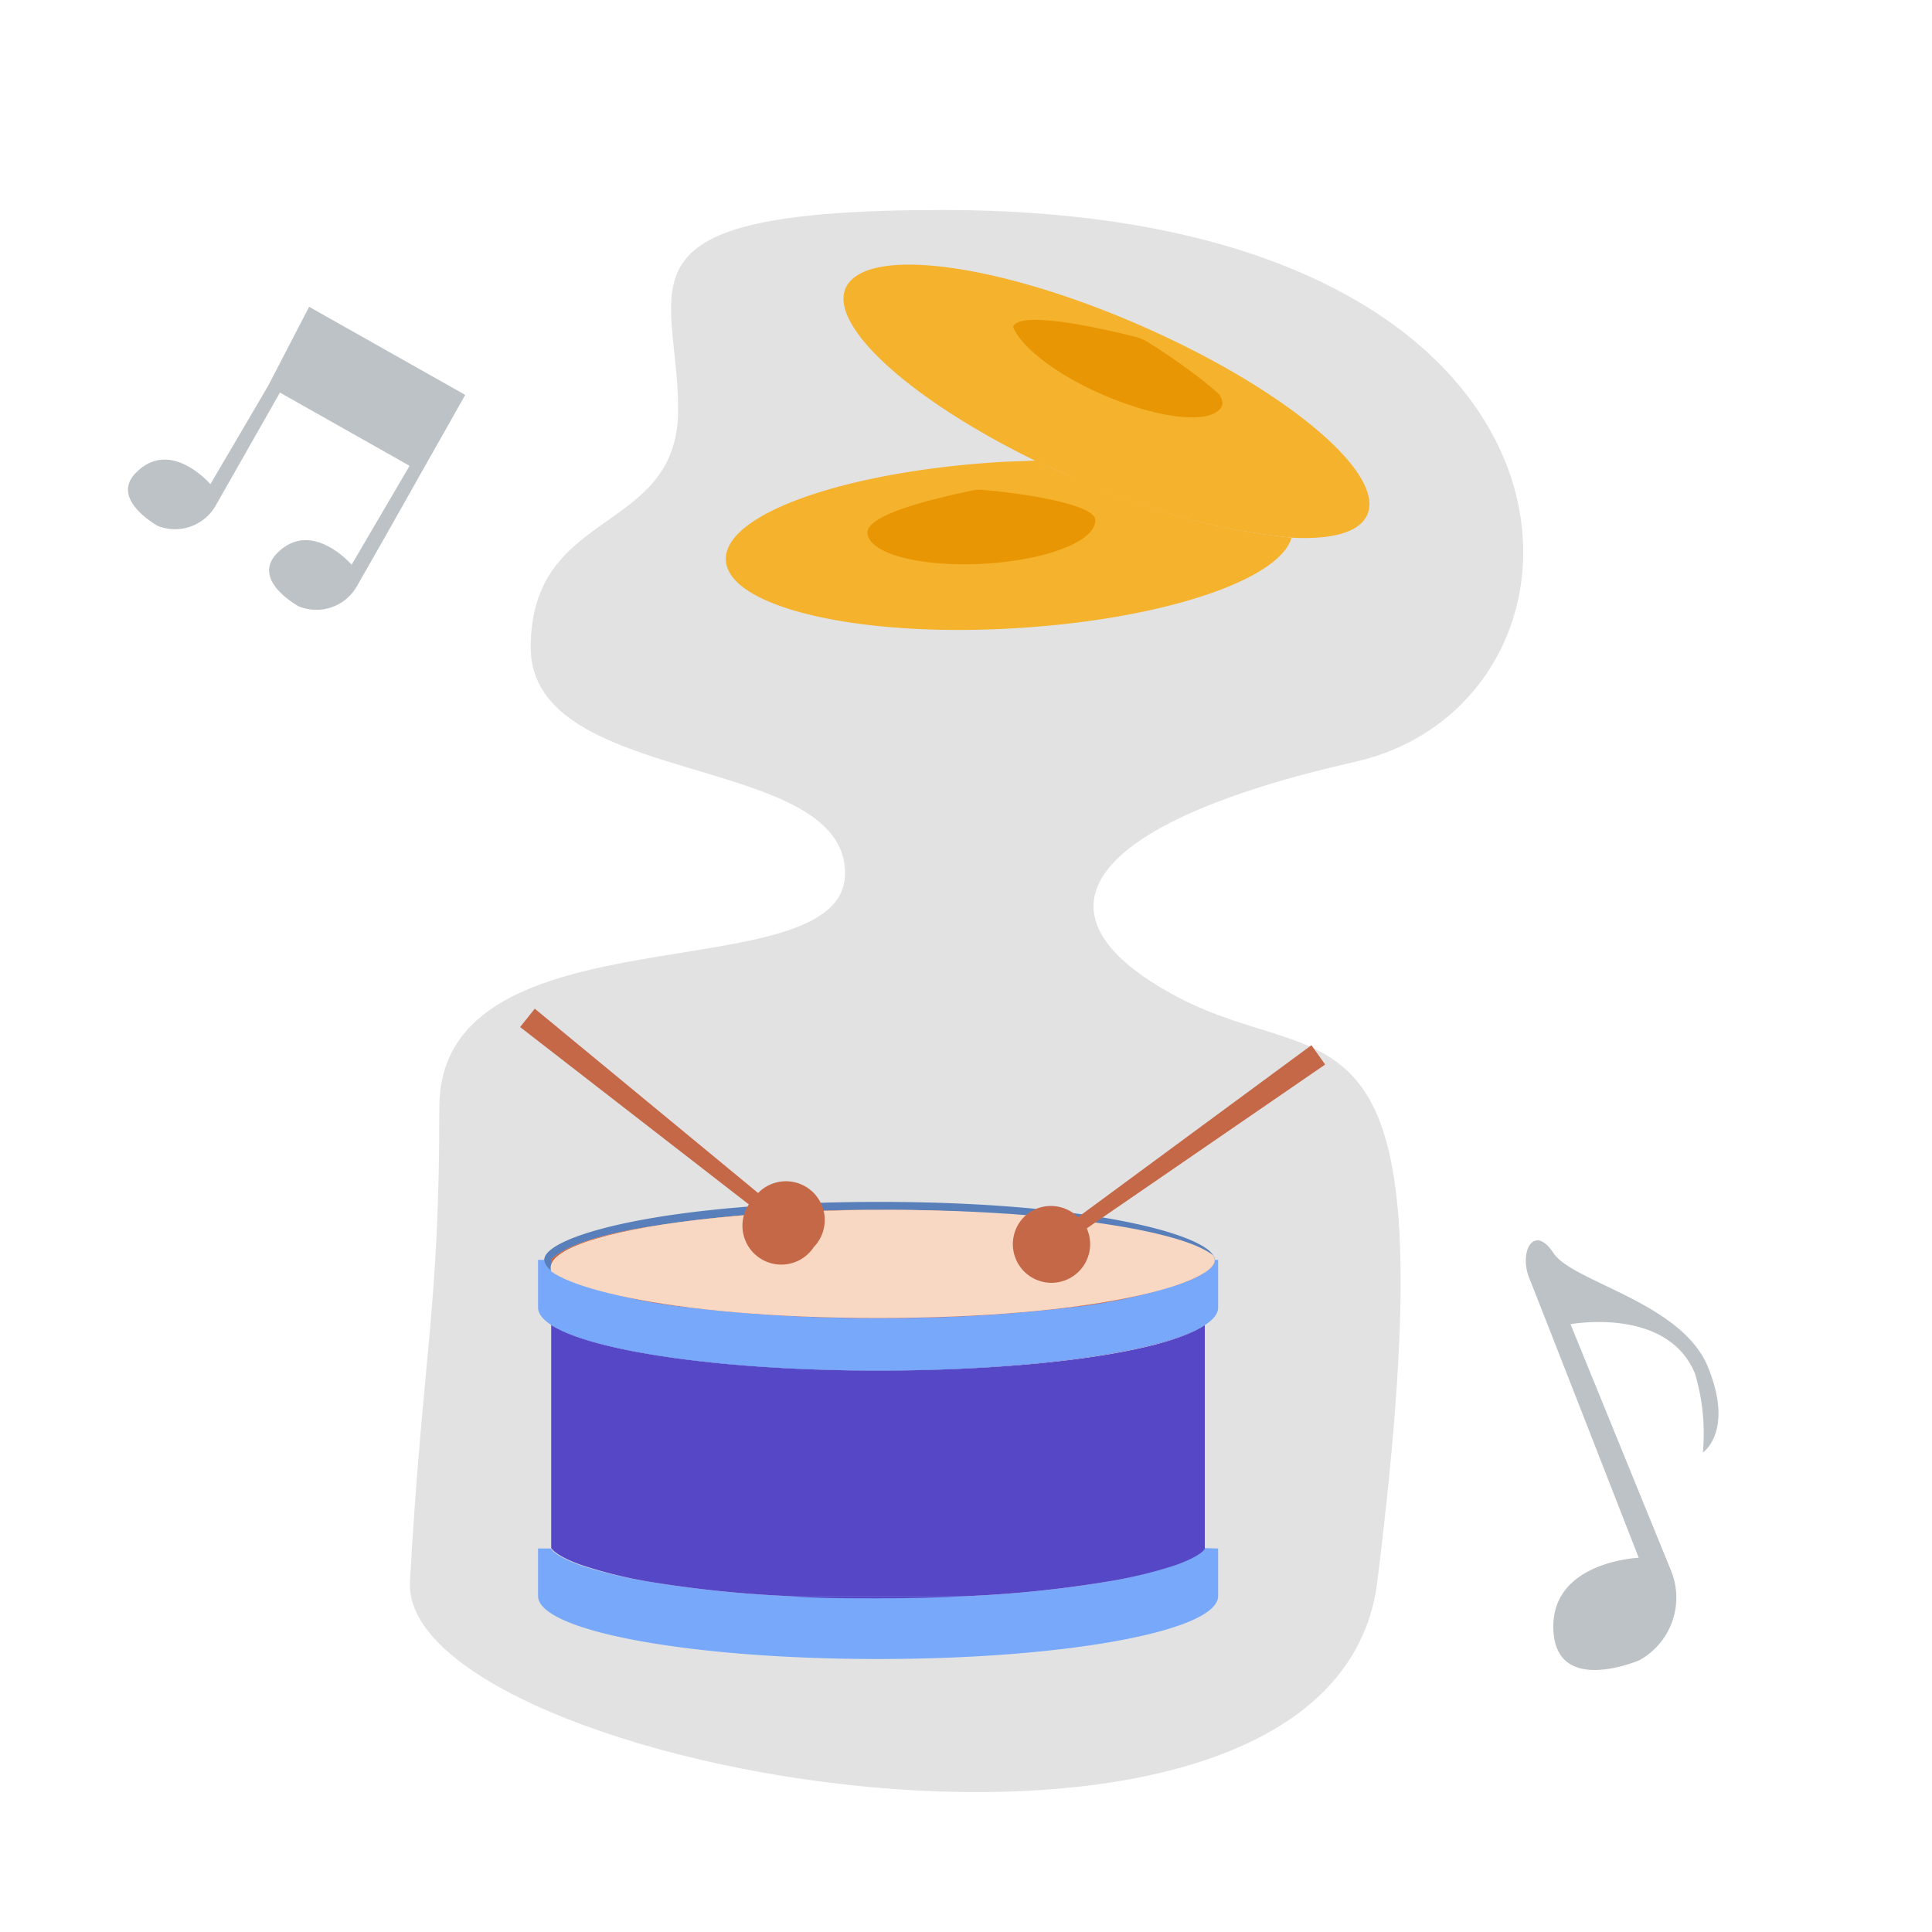 <svg id="Layer_1" data-name="Layer 1" xmlns="http://www.w3.org/2000/svg" xmlns:xlink="http://www.w3.org/1999/xlink" viewBox="0 0 100 100"><defs><style>.cls-1{fill:none;}.cls-2{fill:#cecece;}.cls-12,.cls-2{opacity:0.6;}.cls-3{fill:#f4b22d;}.cls-4{fill:#e89603;}.cls-5{clip-path:url(#clip-path);}.cls-6{fill:#77a8f9;}.cls-7{fill:#5647c6;}.cls-8{fill:#597fba;}.cls-9{fill:#c56848;}.cls-10{clip-path:url(#clip-path-2);}.cls-11{fill:#f9d8c3;}.cls-13{fill:#9099a0;}</style><clipPath id="clip-path"><path class="cls-1" d="M64.13,22c-.46,1.06-3.45.78-6.69-.63s-5.48-3.41-5-4.47c.4-.91,5.13.23,6.39.55a2.41,2.41,0,0,1,.57.25C60.47,18.36,64.53,21.05,64.13,22Z"/></clipPath><clipPath id="clip-path-2"><path class="cls-1" d="M45.45,68.22c-11.17,0-17.35-1.78-17.35-3s6.18-3,17.35-3,17.42,1.77,17.42,3S56.62,68.22,45.45,68.22Z"/></clipPath></defs><title>CH1-4</title><path class="cls-2" d="M48.79,10.87c-17.58,0-13.69,3.81-13.69,10.33s-7.63,5-7.63,12.31S43.74,38.9,43.74,45.2s-21,1.53-21,12.12-.86,12.74-1.52,24.55c-.55,9.78,47.76,18.6,50.07,0,3.93-31.71-2.31-26-10.37-30.28s-4.76-9,9.22-12.16S84.08,10.87,48.79,10.87Z"/><path class="cls-3" d="M66.85,27.83c-.64,2.22-6.78,4.25-14.37,4.69C44.38,33,37.7,31.42,37.57,29S43.89,24.36,52,23.9l1.62-.06c.63.3,1.28.6,2,.89A35,35,0,0,0,66.85,27.83Z"/><path class="cls-4" d="M56.69,26.91C56.75,28,54.16,29,50.9,29.18s-5.95-.53-6-1.6,4.33-1.95,5.5-2.21a1.89,1.89,0,0,1,.58,0C52.16,25.46,56.64,26,56.69,26.91Z"/><path class="cls-3" d="M70.77,26.64c-.4.92-1.84,1.3-3.92,1.19a35,35,0,0,1-11.28-3.1c-.67-.29-1.32-.59-2-.89-6.38-3.12-10.66-6.94-9.8-8.93,1-2.19,7.76-1.33,15.2,1.91S71.72,24.45,70.77,26.64Z"/><g class="cls-5"><path class="cls-4" d="M63.25,21c-.43,1-3.2.72-6.19-.58S52,17.24,52.41,16.25s4.75.22,5.91.52a1.48,1.48,0,0,1,.53.23C59.86,17.64,63.62,20.12,63.25,21Z"/></g><path class="cls-6" d="M63.05,80.15v2.46c0,1.81-7.88,3.26-17.6,3.26s-17.6-1.45-17.6-3.26V80.15h.68c0,.07.29.43,1.55.88a23.15,23.15,0,0,0,3.35.81,61.07,61.07,0,0,0,7.33.77h9.38a60.89,60.89,0,0,0,7.32-.77A23.08,23.08,0,0,0,60.82,81c1.25-.44,1.5-.8,1.54-.87Z"/><path class="cls-7" d="M50.14,82.61c-1.51.08-3.09.12-4.69.12s-3.18,0-4.69-.12Z"/><path class="cls-7" d="M28.56,65.21h0v0S28.54,65.19,28.56,65.21Z"/><path class="cls-7" d="M62.36,65.17v0h0S62.36,65.18,62.36,65.17Z"/><path class="cls-7" d="M62.36,68.59V80.15c0,.07-.29.43-1.54.87a23.08,23.08,0,0,1-3.36.82,60.89,60.89,0,0,1-7.32.77H40.76a61.07,61.07,0,0,1-7.33-.77A23.15,23.15,0,0,1,30.08,81c-1.26-.45-1.51-.81-1.55-.88V68.58c2.1,1.36,8.88,2.36,16.92,2.36S60.24,70,62.36,68.59Z"/><path class="cls-7" d="M62.36,65.86v2.73c-2.12,1.36-8.89,2.35-16.91,2.35s-14.82-1-16.92-2.36V65.75a4.38,4.38,0,0,0,1,.54,26,26,0,0,0,6.22,1.39,79.63,79.63,0,0,0,9.78.54,79.63,79.63,0,0,0,9.78-.54,26.87,26.87,0,0,0,6.15-1.36A5.85,5.85,0,0,0,62.36,65.86Z"/><path class="cls-6" d="M63.05,65.21v2.47c0,.31-.24.62-.69.91-2.12,1.36-8.89,2.35-16.91,2.35s-14.82-1-16.92-2.36c-.44-.29-.68-.59-.68-.9V65.21h.68v.54a4.38,4.38,0,0,0,1,.54,26,26,0,0,0,6.22,1.39,79.63,79.63,0,0,0,9.78.54,79.63,79.63,0,0,0,9.78-.54,26.87,26.87,0,0,0,6.15-1.36,5.85,5.85,0,0,0,.91-.46c.34-.23.51-.45.51-.65Z"/><path class="cls-8" d="M45.52,62.21c-11.17,0-17.35,1.77-17.35,3a.76.76,0,0,0,.36.54v-.54h0s0,0,0,0,.66-1,4.9-1.69a71.92,71.92,0,0,1,12-.89,71.71,71.71,0,0,1,12,.89c4.24.74,4.84,1.57,4.9,1.69s0,0,0,0h.54C62.87,64,56.69,62.21,45.52,62.21Z"/><path class="cls-9" d="M62.87,65.21c0,.2-.17.42-.51.65a5.85,5.85,0,0,1-.91.46,26.87,26.87,0,0,1-6.15,1.36,79.63,79.63,0,0,1-9.78.54,79.63,79.63,0,0,1-9.78-.54,26,26,0,0,1-6.22-1.39,4.38,4.38,0,0,1-1-.54v-.54h0s0,0,0,0,.66-1,4.9-1.69a71.92,71.92,0,0,1,12-.89,71.71,71.71,0,0,1,12,.89c4.24.74,4.84,1.57,4.9,1.69s0,0,0,0Z"/><g class="cls-10"><ellipse class="cls-11" cx="45.85" cy="65.62" rx="17.35" ry="3"/></g><path class="cls-9" d="M56.25,63.58a2,2,0,1,1-3-.8A2,2,0,0,1,55.8,63L67.88,54.1l.71,1Z"/><path class="cls-9" d="M42.12,64.55a2,2,0,0,1-3.36-2.21L26.92,53.16l.76-.95,11.56,9.54a2,2,0,0,1,2.88,2.8Z"/><g class="cls-12"><path class="cls-13" d="M24.08,20.44l-1.19,2.11-1.1,1.94c-1.12,2-2.77,4.9-3.34,5.89a2.41,2.41,0,0,1-3,1c-.38-.22-2.48-1.52-1-2.85,1.76-1.61,3.75.7,3.75.7l3-5.12-6.71-3.79-3.35,5.89a2.42,2.42,0,0,1-3,1c-.37-.23-2.47-1.53-1-2.84,1.76-1.63,3.75.69,3.75.69s1.59-2.7,3-5.11h0L16,15.88Z"/></g><g class="cls-12"><path class="cls-13" d="M84.82,80.63s-4.68.19-4.41,3.86c.22,3,3.79,1.71,4.43,1.45a3.7,3.7,0,0,0,1.67-4.6l-5.22-12.8s5-.93,6.44,2.55a10.82,10.82,0,0,1,.41,4.09s1.63-1.08.26-4.43-7-4.38-8-5.9-1.8-.07-1.24,1.32S84.82,80.63,84.82,80.63Z"/></g></svg>